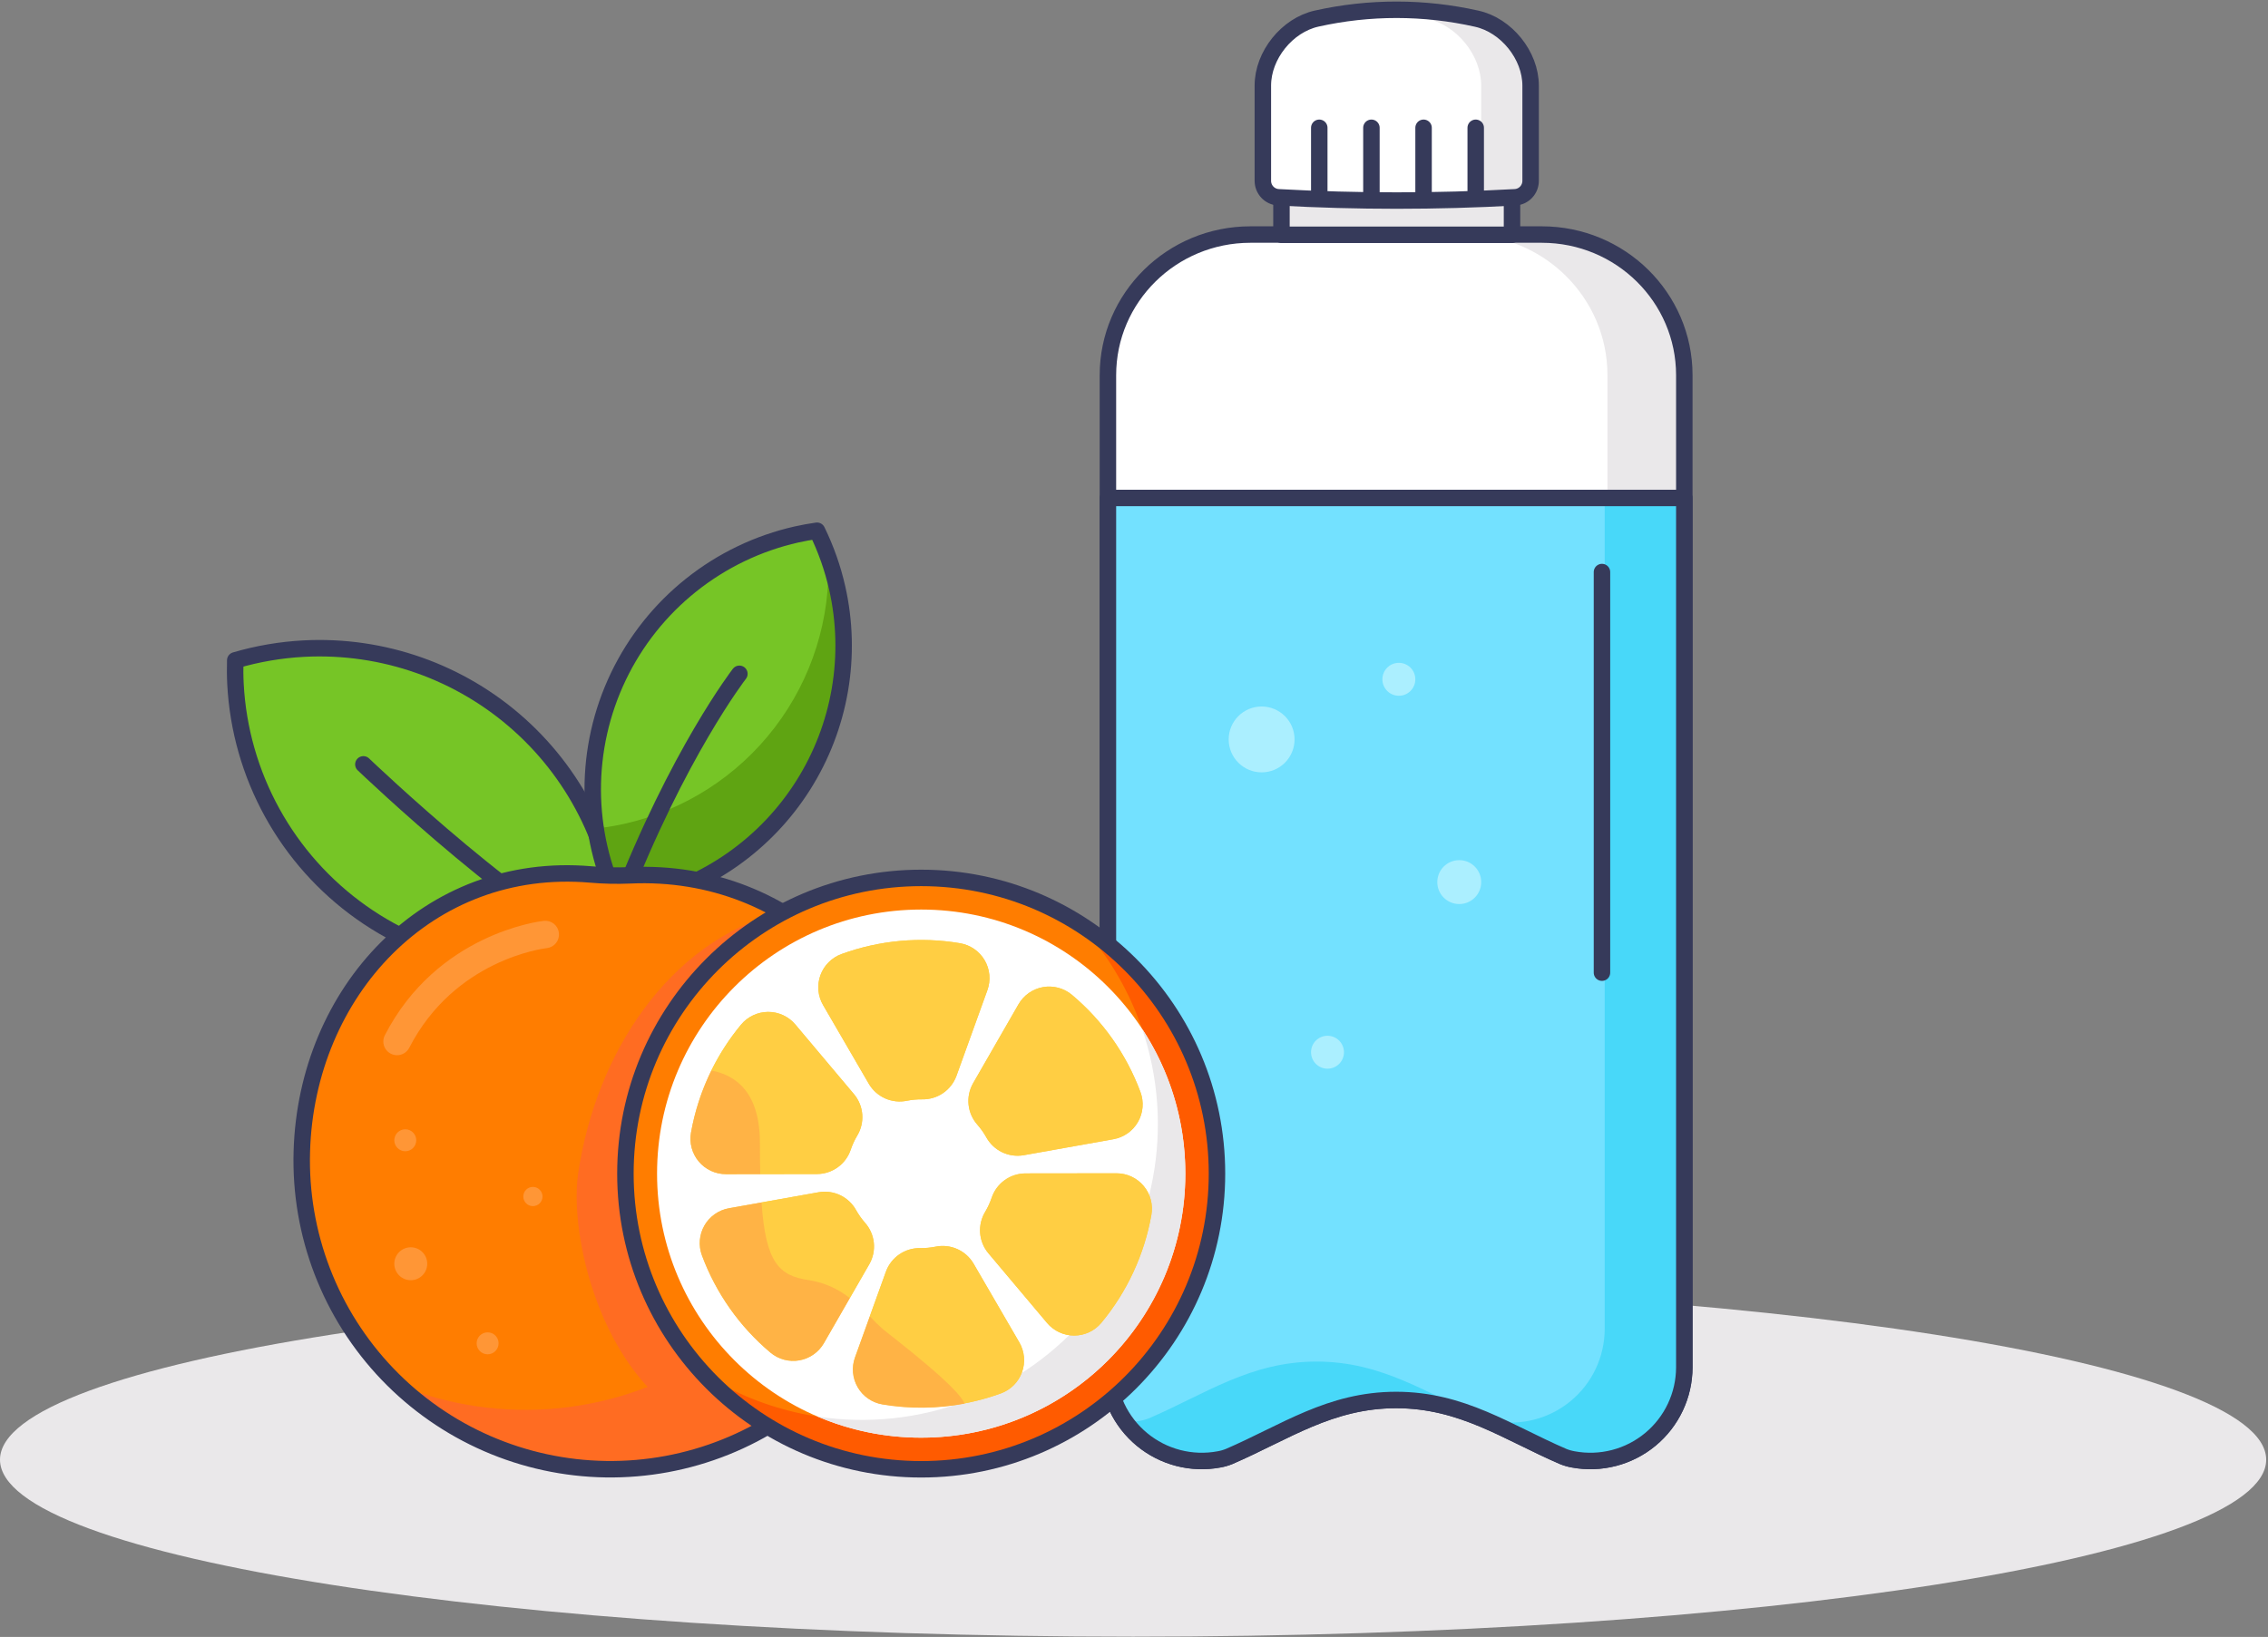 <svg width="464" height="335" viewBox="0 0 464 335" fill="none" xmlns="http://www.w3.org/2000/svg">
<rect x="0" y="0" width="464" height="335" fill="#808080" stroke="none"/>
<g id="Frame 2">
<path id="bottom" d="M231.815 334.941C359.843 334.941 463.63 318.725 463.63 298.722C463.63 278.719 359.843 262.504 231.815 262.504C103.787 262.504 0 278.719 0 298.722C0 318.725 103.787 334.941 231.815 334.941Z" fill="#EAE8EA"/>
<g id="water">
<path id="Vector" d="M315.434 48H255.817C239.717 48 226.665 60.889 226.665 76.788V279.829C226.672 282.646 227.298 285.426 228.499 287.974C229.701 290.521 231.447 292.773 233.616 294.57C235.785 296.367 238.322 297.665 241.048 298.372C243.775 299.079 246.623 299.178 249.392 298.661C250.104 298.537 250.8 298.337 251.469 298.065C262.939 293.109 272.122 286.504 285.628 286.504C299.135 286.504 308.318 293.109 319.788 298.065C320.456 298.337 321.151 298.537 321.862 298.661C324.63 299.178 327.478 299.078 330.204 298.371C332.93 297.664 335.467 296.366 337.636 294.569C339.804 292.772 341.551 290.52 342.752 287.973C343.953 285.426 344.579 282.646 344.586 279.829V76.788C344.586 60.889 331.534 48 315.434 48Z" fill="white"/>
<path id="Vector_2" d="M315.433 48H299.71C315.811 48 328.863 60.889 328.863 76.788V279.829C328.853 283.472 327.808 287.037 325.851 290.11C323.894 293.182 321.105 295.636 317.808 297.186C318.461 297.483 319.12 297.776 319.785 298.065C320.453 298.337 321.148 298.537 321.859 298.661C324.628 299.178 327.476 299.079 330.202 298.372C332.929 297.665 335.466 296.367 337.635 294.57C339.803 292.773 341.55 290.521 342.752 287.974C343.953 285.426 344.579 282.646 344.586 279.829V76.788C344.586 60.889 331.534 48 315.433 48Z" fill="#EAE8EA"/>
<path id="Vector_3" d="M269.903 286.504C257.181 286.504 248.294 292.363 237.72 297.186C241.353 298.912 245.443 299.429 249.392 298.661C250.104 298.537 250.8 298.337 251.469 298.065C260.573 294.131 268.239 289.161 277.767 287.278C275.177 286.763 272.543 286.503 269.903 286.504Z" fill="#D9CEDB"/>
<path id="Vector_4" d="M315.434 48H255.817C239.717 48 226.665 60.889 226.665 76.788V279.829C226.672 282.646 227.298 285.426 228.499 287.974C229.701 290.521 231.447 292.773 233.616 294.57C235.785 296.367 238.322 297.665 241.048 298.372C243.775 299.079 246.623 299.178 249.392 298.661C250.104 298.537 250.8 298.337 251.469 298.065C262.939 293.109 272.122 286.504 285.628 286.504C299.135 286.504 308.318 293.109 319.788 298.065C320.456 298.337 321.151 298.537 321.862 298.661C324.63 299.178 327.478 299.078 330.204 298.371C332.93 297.664 335.467 296.366 337.636 294.569C339.804 292.772 341.551 290.52 342.752 287.973C343.953 285.426 344.579 282.646 344.586 279.829V76.788C344.586 60.889 331.534 48 315.434 48Z" stroke="#363A5A" stroke-width="3.369" stroke-linecap="round" stroke-linejoin="round"/>
<path id="Vector_5" d="M309.335 40.189H262.167V48.05H309.335V40.189Z" fill="#EAE8EA"/>
<path id="Vector_6" d="M309.335 40.189H262.167V48.05H309.335V40.189Z" stroke="#363A5A" stroke-width="3.369" stroke-linecap="round" stroke-linejoin="round"/>
<path id="Vector_7" d="M309.967 40.376C293.836 41.268 277.668 41.268 261.536 40.376C260.677 40.326 259.869 39.949 259.279 39.323C258.689 38.696 258.361 37.868 258.362 37.007C258.362 30.506 258.362 24.005 258.362 17.504C258.362 11.305 263.318 5.145 269.372 3.803C280.152 1.392 291.332 1.399 302.109 3.825C308.174 5.164 313.142 11.318 313.142 17.526C313.142 24.019 313.142 30.511 313.142 37.002C313.145 37.864 312.817 38.694 312.226 39.321C311.636 39.949 310.827 40.326 309.967 40.376Z" fill="white"/>
<path id="Vector_8" d="M313.14 17.534C313.14 11.323 308.172 5.169 302.108 3.832C295.057 2.255 287.816 1.701 280.607 2.188C284.44 2.452 288.249 3.001 292 3.832C298.065 5.171 303.033 11.325 303.033 17.534C303.033 24.026 303.033 30.518 303.033 37.01C303.034 37.87 302.706 38.699 302.116 39.325C301.526 39.952 300.719 40.329 299.86 40.379C293.476 40.731 287.089 40.943 280.698 41.013C290.457 41.125 300.213 40.914 309.967 40.379C310.826 40.329 311.634 39.952 312.224 39.325C312.814 38.699 313.142 37.87 313.14 37.01C313.14 30.519 313.14 24.027 313.14 17.534Z" fill="#EAE8EA"/>
<path id="Vector_9" d="M309.967 40.376C293.836 41.268 277.668 41.268 261.536 40.376C260.677 40.326 259.869 39.949 259.279 39.323C258.689 38.696 258.361 37.868 258.362 37.007C258.362 30.506 258.362 24.005 258.362 17.504C258.362 11.305 263.318 5.145 269.372 3.803C280.152 1.392 291.332 1.399 302.109 3.825C308.174 5.164 313.142 11.318 313.142 17.526C313.142 24.019 313.142 30.511 313.142 37.002C313.145 37.864 312.817 38.694 312.226 39.321C311.636 39.949 310.827 40.326 309.967 40.376Z" stroke="#363A5A" stroke-width="3.369" stroke-linecap="round" stroke-linejoin="round"/>
<path id="Vector_10" d="M226.665 101.907V279.829C226.672 282.646 227.298 285.426 228.499 287.974C229.701 290.521 231.447 292.773 233.616 294.57C235.785 296.367 238.322 297.665 241.048 298.372C243.775 299.079 246.623 299.178 249.392 298.661C250.104 298.537 250.8 298.337 251.469 298.065C262.939 293.109 272.122 286.504 285.628 286.504C299.135 286.504 308.318 293.109 319.788 298.065C320.456 298.337 321.151 298.537 321.862 298.661C324.63 299.178 327.478 299.078 330.204 298.371C332.93 297.664 335.467 296.366 337.636 294.569C339.804 292.772 341.551 290.52 342.752 287.973C343.953 285.426 344.579 282.646 344.586 279.829V101.907H226.665Z" fill="#73E1FF"/>
<path id="Vector_11" d="M328.301 101.907V271.968C328.295 274.784 327.668 277.565 326.467 280.112C325.266 282.66 323.519 284.912 321.35 286.709C319.182 288.506 316.644 289.804 313.918 290.511C311.192 291.218 308.343 291.317 305.575 290.8C304.864 290.676 304.169 290.476 303.501 290.204C292.031 285.245 282.848 278.642 269.341 278.642C255.834 278.642 246.652 285.245 235.182 290.204C234.514 290.476 233.818 290.675 233.107 290.8C232.205 290.971 231.291 291.078 230.373 291.118C232.501 294.05 235.419 296.316 238.787 297.652C242.154 298.988 245.833 299.338 249.392 298.661C250.104 298.537 250.8 298.337 251.469 298.065C262.939 293.109 272.122 286.504 285.628 286.504C299.135 286.504 308.318 293.109 319.788 298.065C320.456 298.337 321.151 298.537 321.862 298.661C324.63 299.178 327.478 299.078 330.204 298.371C332.93 297.664 335.467 296.366 337.636 294.569C339.804 292.772 341.551 290.52 342.752 287.973C343.953 285.426 344.579 282.646 344.586 279.829V101.907H328.301Z" fill="#48D8F9"/>
<path id="Vector_12" d="M226.665 101.907V279.829C226.672 282.646 227.298 285.426 228.499 287.974C229.701 290.521 231.447 292.773 233.616 294.57C235.785 296.367 238.322 297.665 241.048 298.372C243.775 299.079 246.623 299.178 249.392 298.661C250.104 298.537 250.8 298.337 251.469 298.065C262.939 293.109 272.122 286.504 285.628 286.504C299.135 286.504 308.318 293.109 319.788 298.065C320.456 298.337 321.151 298.537 321.862 298.661C324.63 299.178 327.478 299.078 330.204 298.371C332.93 297.664 335.467 296.366 337.636 294.569C339.804 292.772 341.551 290.52 342.752 287.973C343.953 285.426 344.579 282.646 344.586 279.829V101.907H226.665Z" stroke="#363A5A" stroke-width="3.369" stroke-linecap="round" stroke-linejoin="round"/>
<path id="Vector_13" d="M269.903 26.151V40.189" stroke="#363A5A" stroke-width="3.369" stroke-linecap="round" stroke-linejoin="round"/>
<path id="Vector_14" d="M280.572 26.151V40.189" stroke="#363A5A" stroke-width="3.369" stroke-linecap="round" stroke-linejoin="round"/>
<path id="Vector_15" d="M291.241 26.151V40.189" stroke="#363A5A" stroke-width="3.369" stroke-linecap="round" stroke-linejoin="round"/>
<path id="Vector_16" d="M301.91 26.151V40.189" stroke="#363A5A" stroke-width="3.369" stroke-linecap="round" stroke-linejoin="round"/>
<path id="Vector_17" d="M258.111 158.059C261.832 158.059 264.849 155.043 264.849 151.321C264.849 147.6 261.832 144.583 258.111 144.583C254.389 144.583 251.372 147.6 251.372 151.321C251.372 155.043 254.389 158.059 258.111 158.059Z" fill="#ABEFFF"/>
<path id="Vector_18" d="M298.541 185.013C301.022 185.013 303.033 183.002 303.033 180.521C303.033 178.04 301.022 176.028 298.541 176.028C296.06 176.028 294.048 178.04 294.048 180.521C294.048 183.002 296.06 185.013 298.541 185.013Z" fill="#ABEFFF"/>
<path id="Vector_19" d="M271.587 218.704C273.448 218.704 274.956 217.196 274.956 215.335C274.956 213.474 273.448 211.966 271.587 211.966C269.727 211.966 268.218 213.474 268.218 215.335C268.218 217.196 269.727 218.704 271.587 218.704Z" fill="#ABEFFF"/>
<path id="Vector_20" d="M286.187 142.387C288.048 142.387 289.556 140.879 289.556 139.018C289.556 137.157 288.048 135.649 286.187 135.649C284.326 135.649 282.818 137.157 282.818 139.018C282.818 140.879 284.326 142.387 286.187 142.387Z" fill="#ABEFFF"/>
<path id="Vector_21" d="M327.74 117.068V199.051" stroke="#363A5A" stroke-width="3.369" stroke-linecap="round" stroke-linejoin="round"/>
</g>
<g id="orange2">
<path id="Vector_22" d="M62.138 132.738C57.391 132.991 52.689 133.796 48.128 135.135C48.087 136.744 48.089 138.363 48.175 139.997C48.661 149.224 51.229 158.22 55.688 166.312C60.146 174.405 66.379 181.382 73.919 186.722C81.459 192.062 90.11 195.625 99.223 197.144C108.337 198.663 117.676 198.1 126.54 195.495C126.581 193.886 126.58 192.267 126.493 190.633C125.636 174.421 118.375 159.214 106.306 148.357C94.237 137.499 78.349 131.881 62.138 132.738Z" fill="#76C526"/>
<path id="Vector_23" d="M62.138 132.738C57.391 132.991 52.689 133.796 48.128 135.135C48.087 136.744 48.089 138.363 48.175 139.997C48.661 149.224 51.229 158.22 55.688 166.312C60.146 174.405 66.379 181.382 73.919 186.722C81.459 192.062 90.11 195.625 99.223 197.144C108.337 198.663 117.676 198.1 126.54 195.495C126.581 193.886 126.58 192.267 126.493 190.633C125.636 174.421 118.375 159.214 106.306 148.357C94.237 137.499 78.349 131.881 62.138 132.738Z" stroke="#363A5A" stroke-width="3.369" stroke-linecap="round" stroke-linejoin="round"/>
<path id="Vector_24" d="M171.28 120.331C170.362 116.279 168.976 112.348 167.15 108.616C165.758 108.818 164.364 109.059 162.969 109.374C155.092 111.152 147.72 114.691 141.407 119.725C135.093 124.758 130.001 131.156 126.512 138.439C123.024 145.721 121.23 153.699 121.265 161.774C121.3 169.849 123.162 177.811 126.713 185.063C128.105 184.862 129.499 184.621 130.894 184.306C137.747 182.757 144.227 179.874 149.965 175.82C155.703 171.767 160.587 166.624 164.337 160.683C168.087 154.742 170.631 148.121 171.822 141.198C173.013 134.274 172.829 127.184 171.28 120.331Z" fill="#76C526"/>
<path id="Vector_25" d="M171.28 120.331C170.796 118.195 170.181 116.091 169.437 114.031C169.989 126.565 166.12 138.894 158.506 148.865C150.892 158.836 140.017 165.815 127.78 168.583C126.385 168.898 124.991 169.139 123.599 169.34C122.739 167.578 121.976 165.771 121.312 163.926C121.647 171.267 123.485 178.461 126.713 185.063C128.105 184.861 129.499 184.621 130.894 184.306C137.747 182.757 144.227 179.873 149.965 175.82C155.703 171.767 160.587 166.623 164.337 160.683C168.087 154.742 170.631 148.121 171.822 141.197C173.013 134.274 172.829 127.183 171.28 120.331Z" fill="#5FA412"/>
<path id="Vector_26" d="M171.28 120.331C170.362 116.279 168.976 112.348 167.15 108.616C165.758 108.818 164.364 109.059 162.969 109.374C155.092 111.152 147.72 114.691 141.407 119.725C135.093 124.758 130.001 131.156 126.512 138.439C123.024 145.721 121.23 153.699 121.265 161.774C121.3 169.849 123.162 177.811 126.713 185.063C128.105 184.862 129.499 184.621 130.894 184.306C137.747 182.757 144.227 179.874 149.965 175.82C155.703 171.767 160.587 166.624 164.337 160.683C168.087 154.742 170.631 148.121 171.822 141.198C173.013 134.274 172.829 127.184 171.28 120.331Z" stroke="#363A5A" stroke-width="3.369" stroke-linecap="round" stroke-linejoin="round"/>
<path id="Vector_27" d="M151.27 137.895C151.27 137.895 138.66 154.179 126.713 185.063" stroke="#363A5A" stroke-width="3.369" stroke-linecap="round" stroke-linejoin="round"/>
<path id="Vector_28" d="M74.341 156.425C74.341 156.425 110.227 190.765 126.537 195.495" stroke="#363A5A" stroke-width="3.369" stroke-linecap="round" stroke-linejoin="round"/>
<path id="Vector_29" d="M188.067 237.566C188.058 245.936 186.387 254.221 183.149 261.939C179.911 269.658 175.172 276.656 169.207 282.527C163.241 288.398 156.169 293.025 148.4 296.139C140.63 299.253 132.32 300.793 123.951 300.668C115.582 300.543 107.321 298.756 99.649 295.411C91.976 292.066 85.045 287.229 79.257 281.182C73.47 275.136 68.942 267.999 65.937 260.187C62.931 252.376 61.508 244.045 61.749 235.678C62.673 202.971 87.537 176.1 120.808 178.953C123.494 179.19 126.193 179.25 128.887 179.133C162.326 177.59 188.067 204.001 188.067 237.566Z" fill="#FF7D00"/>
<path id="Vector_30" d="M172.272 196.485C174.997 203.965 176.38 211.867 176.358 219.828C176.333 231.132 173.526 242.256 168.183 252.218C162.84 262.18 155.126 270.673 145.723 276.946C136.319 283.22 125.516 287.082 114.266 288.19C103.017 289.299 91.668 287.62 81.221 283.303C90.18 291.831 101.444 297.544 113.617 299.736C125.791 301.927 138.34 300.501 149.711 295.634C161.082 290.766 170.777 282.671 177.594 272.35C184.411 262.029 188.052 249.935 188.067 237.566C188.067 221.457 182.136 206.999 172.272 196.485Z" fill="#FF6C22"/>
<path id="Vector_31" d="M159.282 186.748C136.821 192.924 121.94 215.452 118.29 240.093C116.044 255.254 125.59 291.753 152.858 294.224C163.429 289.006 172.328 280.934 178.55 270.921C184.772 260.908 188.069 249.354 188.066 237.566C188.067 213.996 178.42 196.06 159.282 186.748Z" fill="#FF6C22"/>
<path id="Vector_32" d="M188.067 237.566C188.058 245.936 186.387 254.221 183.149 261.939C179.911 269.658 175.172 276.656 169.207 282.527C163.241 288.398 156.169 293.025 148.4 296.139C140.63 299.253 132.32 300.793 123.951 300.668C115.582 300.543 107.321 298.756 99.649 295.411C91.976 292.066 85.045 287.229 79.257 281.182C73.47 275.136 68.942 267.999 65.937 260.187C62.931 252.376 61.508 244.045 61.749 235.678C62.673 202.971 87.537 176.1 120.808 178.953C123.494 179.19 126.193 179.25 128.887 179.133C162.326 177.59 188.067 204.001 188.067 237.566Z" stroke="#363A5A" stroke-width="3.369" stroke-linecap="round" stroke-linejoin="round"/>
<path id="Vector_33" d="M81.229 215.947C80.748 215.947 80.275 215.823 79.856 215.587C79.436 215.351 79.085 215.011 78.834 214.601C78.584 214.19 78.443 213.721 78.426 213.241C78.408 212.76 78.515 212.282 78.735 211.855C89.409 191.1 110.358 188.547 111.244 188.448C111.984 188.365 112.727 188.58 113.309 189.044C113.891 189.509 114.265 190.185 114.348 190.925C114.431 191.665 114.217 192.408 113.752 192.99C113.288 193.572 112.611 193.946 111.871 194.029C111.104 194.118 92.99 196.415 83.728 214.423C83.492 214.882 83.134 215.268 82.693 215.536C82.252 215.805 81.746 215.947 81.229 215.947Z" fill="#FF9636"/>
<path id="Vector_34" d="M82.914 235.6C84.154 235.6 85.16 234.595 85.16 233.354C85.16 232.114 84.154 231.108 82.914 231.108C81.674 231.108 80.668 232.114 80.668 233.354C80.668 234.595 81.674 235.6 82.914 235.6Z" fill="#FF9636"/>
<path id="Vector_35" d="M99.76 277.154C101 277.154 102.006 276.148 102.006 274.907C102.006 273.667 101 272.661 99.76 272.661C98.519 272.661 97.514 273.667 97.514 274.907C97.514 276.148 98.519 277.154 99.76 277.154Z" fill="#FF9636"/>
<path id="Vector_36" d="M84.037 261.992C85.898 261.992 87.406 260.484 87.406 258.623C87.406 256.762 85.898 255.254 84.037 255.254C82.176 255.254 80.668 256.762 80.668 258.623C80.668 260.484 82.176 261.992 84.037 261.992Z" fill="#FF9636"/>
<path id="Vector_37" d="M109.025 246.831C110.11 246.831 110.99 245.951 110.99 244.866C110.99 243.78 110.11 242.9 109.025 242.9C107.94 242.9 107.06 243.78 107.06 244.866C107.06 245.951 107.94 246.831 109.025 246.831Z" fill="#FF9636"/>
</g>
<g id="orange1">
<path id="Vector_38" d="M188.464 300.687C221.884 300.687 248.976 273.595 248.976 240.175C248.976 206.755 221.884 179.662 188.464 179.662C155.044 179.662 127.951 206.755 127.951 240.175C127.951 273.595 155.044 300.687 188.464 300.687Z" fill="#FF7D00"/>
<path id="Vector_39" d="M220.881 189.071C230.829 199.872 236.511 213.921 236.866 228.601C237.222 243.281 232.229 257.589 222.816 268.859C213.403 280.129 200.213 287.593 185.705 289.858C171.197 292.123 156.36 289.036 143.959 281.171C149.795 287.504 156.914 292.519 164.843 295.88C172.771 299.241 181.325 300.871 189.934 300.661C198.543 300.452 207.008 298.407 214.763 294.664C222.519 290.921 229.386 285.566 234.906 278.957C240.426 272.348 244.472 264.636 246.773 256.338C249.075 248.04 249.578 239.346 248.251 230.838C246.923 222.329 243.795 214.202 239.075 206.999C234.355 199.797 228.153 193.684 220.881 189.071Z" fill="#FF5B00"/>
<path id="Vector_40" d="M188.464 294.214C218.309 294.214 242.503 270.02 242.503 240.175C242.503 210.33 218.309 186.136 188.464 186.136C158.619 186.136 134.425 210.33 134.425 240.175C134.425 270.02 158.619 294.214 188.464 294.214Z" fill="white"/>
<path id="Vector_41" d="M242.469 238.358C242.464 238.202 242.458 238.047 242.451 237.891C242.429 237.342 242.4 236.795 242.36 236.25C242.356 236.194 242.354 236.138 242.35 236.081C242.305 235.483 242.247 234.888 242.181 234.295C242.166 234.156 242.15 234.017 242.133 233.878C242.072 233.349 242.003 232.823 241.927 232.3C241.917 232.227 241.908 232.155 241.897 232.083C241.808 231.488 241.709 230.896 241.599 230.307C241.579 230.198 241.557 230.089 241.536 229.98C241.435 229.451 241.326 228.924 241.21 228.399C241.194 228.329 241.18 228.258 241.164 228.189C241.029 227.592 240.884 227 240.729 226.412C240.712 226.347 240.694 226.282 240.676 226.217C240.529 225.668 240.375 225.123 240.212 224.582C240.195 224.526 240.178 224.466 240.161 224.408C239.978 223.809 239.786 223.215 239.584 222.625L239.576 222.603C239.376 222.022 239.166 221.445 238.947 220.873L238.9 220.75C238.448 219.578 237.956 218.425 237.426 217.293C237.415 217.269 237.404 217.246 237.393 217.223C236.856 216.079 236.28 214.957 235.665 213.858L235.649 213.829C235.029 212.721 234.372 211.638 233.677 210.579C237.014 220.42 237.763 230.953 235.851 241.166C233.939 251.38 229.431 260.929 222.761 268.897C216.091 276.864 207.483 282.981 197.765 286.659C188.047 290.337 177.546 291.452 167.272 289.898C169.727 290.946 172.257 291.81 174.841 292.481L174.854 292.485C175.277 292.594 175.703 292.699 176.13 292.799L176.167 292.808C176.579 292.904 176.993 292.995 177.41 293.081L177.493 293.099C177.893 293.182 178.294 293.258 178.698 293.332L178.83 293.358C179.223 293.429 179.62 293.494 180.016 293.556L180.177 293.582C180.549 293.639 180.922 293.691 181.296 293.741C181.377 293.751 181.457 293.764 181.538 293.774C181.898 293.82 182.259 293.86 182.621 293.899C182.716 293.909 182.81 293.922 182.902 293.932C183.247 293.967 183.592 293.996 183.938 294.024C184.051 294.034 184.166 294.046 184.28 294.055C184.607 294.08 184.936 294.098 185.264 294.118C185.398 294.125 185.532 294.137 185.666 294.143C186.003 294.161 186.346 294.171 186.686 294.182C186.811 294.187 186.934 294.193 187.059 294.197C187.525 294.208 187.993 294.214 188.463 294.215C198.866 294.223 209.049 291.226 217.788 285.585C226.528 279.943 233.452 271.897 237.727 262.414C238.088 261.616 238.429 260.808 238.752 259.99C239.236 258.762 239.676 257.514 240.071 256.244C240.735 254.112 241.264 251.939 241.657 249.741C241.815 248.853 241.952 247.959 242.067 247.058C242.356 244.775 242.501 242.476 242.501 240.175C242.503 239.566 242.489 238.961 242.469 238.358Z" fill="#EAE8EA"/>
<path id="Vector_42" d="M188.464 300.687C221.884 300.687 248.976 273.595 248.976 240.175C248.976 206.755 221.884 179.662 188.464 179.662C155.044 179.662 127.951 206.755 127.951 240.175C127.951 273.595 155.044 300.687 188.464 300.687Z" stroke="#363A5A" stroke-width="3.369" stroke-linecap="round" stroke-linejoin="round"/>
<path id="Vector_43" d="M201.766 232.72C201.257 231.815 200.657 230.965 199.973 230.183C198.957 229.043 198.322 227.614 198.159 226.095C197.996 224.577 198.312 223.045 199.063 221.715L208.364 205.535C208.892 204.616 209.615 203.824 210.483 203.215C211.35 202.605 212.341 202.194 213.384 202.009C214.428 201.825 215.5 201.872 216.523 202.146C217.547 202.421 218.498 202.917 219.309 203.599C225.622 208.905 230.451 215.757 233.323 223.487C233.692 224.481 233.837 225.544 233.75 226.601C233.663 227.658 233.344 228.682 232.818 229.602C232.291 230.523 231.569 231.316 230.702 231.927C229.835 232.537 228.844 232.95 227.8 233.136L209.415 236.417C207.914 236.673 206.37 236.455 204.999 235.792C203.628 235.13 202.498 234.056 201.766 232.72Z" fill="#FFCE43"/>
<path id="Vector_44" d="M175.161 247.68C175.671 248.585 176.271 249.435 176.954 250.217C177.971 251.357 178.606 252.786 178.769 254.305C178.933 255.823 178.616 257.355 177.865 258.685L168.563 274.865C168.035 275.784 167.312 276.576 166.445 277.185C165.578 277.794 164.588 278.206 163.544 278.391C162.501 278.575 161.429 278.529 160.406 278.254C159.382 277.98 158.431 277.484 157.62 276.802C151.307 271.497 146.479 264.644 143.607 256.914C143.238 255.92 143.093 254.857 143.18 253.8C143.267 252.743 143.586 251.719 144.112 250.798C144.639 249.878 145.361 249.085 146.228 248.474C147.095 247.864 148.085 247.451 149.129 247.265L167.515 243.984C169.016 243.728 170.559 243.946 171.929 244.609C173.3 245.271 174.43 246.345 175.161 247.68Z" fill="#FFCE43"/>
<path id="Vector_45" d="M188.65 224.978C187.611 224.966 186.575 225.062 185.556 225.264C184.061 225.576 182.506 225.412 181.109 224.795C179.711 224.178 178.542 223.139 177.766 221.824L168.392 205.685C167.859 204.769 167.534 203.747 167.439 202.692C167.345 201.636 167.483 200.573 167.844 199.576C168.205 198.58 168.78 197.675 169.529 196.925C170.278 196.175 171.182 195.599 172.178 195.237C179.928 192.417 188.276 191.656 196.407 193.028C197.452 193.205 198.446 193.61 199.318 194.213C200.19 194.816 200.918 195.604 201.453 196.519C201.987 197.435 202.314 198.457 202.41 199.513C202.506 200.569 202.369 201.633 202.009 202.63L195.669 220.198C195.141 221.626 194.182 222.853 192.923 223.71C191.665 224.567 190.171 225.01 188.65 224.978Z" fill="#FFCE43"/>
<path id="Vector_46" d="M188.28 255.423C189.318 255.433 190.354 255.337 191.373 255.136C192.868 254.824 194.423 254.988 195.821 255.605C197.218 256.222 198.387 257.261 199.164 258.576L208.538 274.715C209.07 275.631 209.395 276.653 209.49 277.709C209.585 278.764 209.447 279.827 209.085 280.824C208.724 281.82 208.149 282.725 207.4 283.475C206.651 284.224 205.747 284.801 204.751 285.163C197.002 287.983 188.653 288.745 180.522 287.372C179.477 287.195 178.483 286.79 177.612 286.187C176.74 285.584 176.011 284.796 175.477 283.881C174.943 282.965 174.616 281.943 174.52 280.887C174.424 279.831 174.561 278.767 174.921 277.77L181.259 260.201C181.787 258.773 182.747 257.546 184.005 256.689C185.264 255.833 186.758 255.39 188.28 255.423Z" fill="#FFCE43"/>
<path id="Vector_47" d="M175.361 232.425C174.832 233.318 174.395 234.263 174.059 235.245C173.579 236.695 172.658 237.959 171.424 238.859C170.19 239.759 168.705 240.25 167.178 240.263L148.514 240.287C147.455 240.289 146.408 240.058 145.447 239.611C144.486 239.164 143.635 238.512 142.954 237.7C142.272 236.888 141.778 235.937 141.504 234.913C141.231 233.889 141.185 232.818 141.371 231.774C142.814 223.655 146.338 216.049 151.601 209.7C152.278 208.884 153.126 208.227 154.085 207.775C155.044 207.322 156.091 207.086 157.152 207.083C158.212 207.08 159.26 207.309 160.222 207.755C161.184 208.202 162.036 208.854 162.719 209.665L174.744 223.954C175.716 225.126 176.297 226.572 176.408 228.091C176.518 229.609 176.152 231.124 175.361 232.425Z" fill="#FFCE43"/>
<path id="Vector_48" d="M201.565 247.976C202.094 247.082 202.531 246.137 202.868 245.155C203.347 243.705 204.268 242.441 205.502 241.541C206.736 240.641 208.221 240.15 209.748 240.137L228.412 240.113C229.472 240.111 230.519 240.342 231.48 240.789C232.441 241.236 233.292 241.888 233.973 242.7C234.654 243.512 235.149 244.463 235.423 245.487C235.696 246.511 235.741 247.583 235.556 248.626C234.113 256.745 230.589 264.352 225.327 270.702C224.65 271.518 223.802 272.175 222.843 272.627C221.884 273.079 220.837 273.316 219.776 273.319C218.716 273.322 217.668 273.093 216.706 272.646C215.744 272.2 214.892 271.548 214.209 270.737L202.182 256.446C201.211 255.274 200.63 253.828 200.519 252.309C200.408 250.791 200.774 249.276 201.565 247.976Z" fill="#FFCE43"/>
<path id="Vector_49" d="M199.973 230.182C200.656 230.965 201.257 231.815 201.766 232.72C202.498 234.055 203.628 235.129 204.999 235.791C206.369 236.453 207.913 236.672 209.413 236.415L227.799 233.134C228.843 232.949 229.833 232.536 230.7 231.925C231.567 231.315 232.289 230.522 232.816 229.601C233.342 228.681 233.66 227.657 233.748 226.6C233.835 225.543 233.69 224.48 233.321 223.486C230.449 215.757 225.621 208.904 219.309 203.599C218.498 202.917 217.547 202.422 216.523 202.147C215.5 201.873 214.428 201.826 213.385 202.011C212.341 202.195 211.351 202.607 210.484 203.216C209.617 203.825 208.894 204.617 208.366 205.536L199.065 221.716C198.313 223.046 197.997 224.577 198.16 226.095C198.323 227.614 198.957 229.043 199.973 230.182Z" fill="#FFCE43"/>
<path id="Vector_50" d="M165.574 261.992C168.606 262.475 171.46 263.738 173.856 265.659L177.865 258.684C178.616 257.355 178.932 255.823 178.769 254.305C178.606 252.786 177.971 251.357 176.955 250.217C176.272 249.435 175.671 248.585 175.161 247.68C174.43 246.345 173.3 245.272 171.929 244.609C170.559 243.947 169.016 243.728 167.515 243.984L155.8 246.075C156.664 258.463 159.37 261.106 165.574 261.992Z" fill="#FFCE43"/>
<path id="Vector_51" d="M177.764 221.824C178.541 223.139 179.71 224.178 181.107 224.795C182.504 225.412 184.059 225.576 185.554 225.264C186.573 225.062 187.61 224.966 188.648 224.978C190.17 225.01 191.664 224.567 192.922 223.71C194.18 222.853 195.14 221.626 195.667 220.198L202.006 202.63C202.366 201.633 202.503 200.569 202.406 199.513C202.31 198.458 201.984 197.436 201.449 196.52C200.915 195.604 200.186 194.817 199.314 194.214C198.443 193.61 197.449 193.206 196.404 193.028C188.272 191.656 179.924 192.417 172.175 195.237C171.179 195.6 170.275 196.176 169.526 196.926C168.777 197.676 168.202 198.581 167.841 199.577C167.479 200.573 167.341 201.637 167.436 202.692C167.531 203.748 167.856 204.77 168.389 205.686L177.764 221.824Z" fill="#FFCE43"/>
<path id="Vector_52" d="M199.164 258.576C198.387 257.261 197.218 256.222 195.821 255.605C194.423 254.988 192.868 254.824 191.373 255.136C190.354 255.337 189.318 255.433 188.28 255.423C186.758 255.39 185.264 255.833 184.006 256.69C182.747 257.547 181.788 258.774 181.26 260.202L177.962 269.345C178.838 270.295 179.763 271.197 180.735 272.049C183.543 274.296 194.212 275.419 194.212 277.103C194.212 278.294 196.177 283.975 197.327 287.202C199.853 286.723 202.335 286.041 204.751 285.163C205.747 284.801 206.651 284.224 207.4 283.475C208.149 282.725 208.724 281.82 209.085 280.824C209.446 279.827 209.585 278.764 209.49 277.709C209.395 276.653 209.07 275.631 208.538 274.715L199.164 258.576Z" fill="#FFCE43"/>
<path id="Vector_53" d="M155.466 233.916C155.466 236.226 155.49 238.336 155.539 240.278L167.178 240.263C168.705 240.25 170.19 239.758 171.424 238.859C172.658 237.959 173.579 236.695 174.059 235.245C174.395 234.263 174.831 233.318 175.361 232.425C176.152 231.124 176.518 229.609 176.407 228.09C176.296 226.572 175.715 225.126 174.743 223.954L162.718 209.665C162.035 208.854 161.183 208.202 160.221 207.755C159.259 207.309 158.211 207.08 157.15 207.083C156.09 207.086 155.043 207.322 154.084 207.775C153.125 208.227 152.277 208.884 151.599 209.7C149.216 212.578 147.179 215.727 145.531 219.082C150.777 220.06 155.466 223.771 155.466 233.916Z" fill="#FFCE43"/>
<path id="Vector_54" d="M228.414 240.113L209.75 240.137C208.222 240.15 206.738 240.641 205.504 241.541C204.27 242.441 203.348 243.705 202.869 245.155C202.532 246.137 202.096 247.082 201.566 247.976C200.775 249.276 200.41 250.791 200.52 252.309C200.631 253.828 201.213 255.274 202.184 256.446L214.21 270.735C214.892 271.547 215.744 272.199 216.706 272.645C217.668 273.091 218.717 273.32 219.777 273.317C220.837 273.314 221.884 273.078 222.843 272.626C223.803 272.173 224.651 271.516 225.328 270.7C230.59 264.351 234.115 256.745 235.558 248.626C235.744 247.582 235.698 246.511 235.425 245.487C235.151 244.463 234.656 243.512 233.975 242.7C233.294 241.888 232.443 241.235 231.482 240.788C230.521 240.341 229.473 240.111 228.414 240.113Z" fill="#FFCE43"/>
<path id="Vector_55" d="M143.607 256.914C146.479 264.644 151.307 271.497 157.62 276.802C158.431 277.484 159.382 277.98 160.406 278.254C161.429 278.529 162.501 278.575 163.544 278.391C164.588 278.206 165.578 277.794 166.445 277.185C167.312 276.576 168.035 275.784 168.563 274.865L173.856 265.659C171.46 263.739 168.606 262.475 165.574 261.992C159.37 261.106 156.664 258.463 155.799 246.075L149.129 247.265C148.085 247.451 147.095 247.864 146.228 248.474C145.361 249.085 144.639 249.878 144.112 250.798C143.586 251.719 143.267 252.743 143.18 253.8C143.093 254.857 143.238 255.92 143.607 256.914Z" fill="#FFB345"/>
<path id="Vector_56" d="M180.735 272.1C179.763 271.248 178.837 270.345 177.96 269.396L174.921 277.818C174.561 278.816 174.424 279.88 174.52 280.935C174.616 281.991 174.943 283.013 175.477 283.929C176.011 284.845 176.74 285.632 177.612 286.235C178.483 286.839 179.477 287.243 180.522 287.421C186.09 288.361 191.78 288.304 197.327 287.252C196.174 284.026 183.543 274.346 180.735 272.1Z" fill="#FFB345"/>
<path id="Vector_57" d="M148.514 240.287L155.539 240.278C155.49 238.336 155.466 236.226 155.466 233.916C155.466 223.771 150.777 220.06 145.532 219.082C143.557 223.096 142.156 227.368 141.371 231.773C141.185 232.816 141.23 233.888 141.503 234.912C141.777 235.936 142.272 236.887 142.953 237.699C143.634 238.511 144.485 239.164 145.446 239.611C146.407 240.058 147.455 240.289 148.514 240.287Z" fill="#FFB345"/>
</g>
</g>
</svg>
